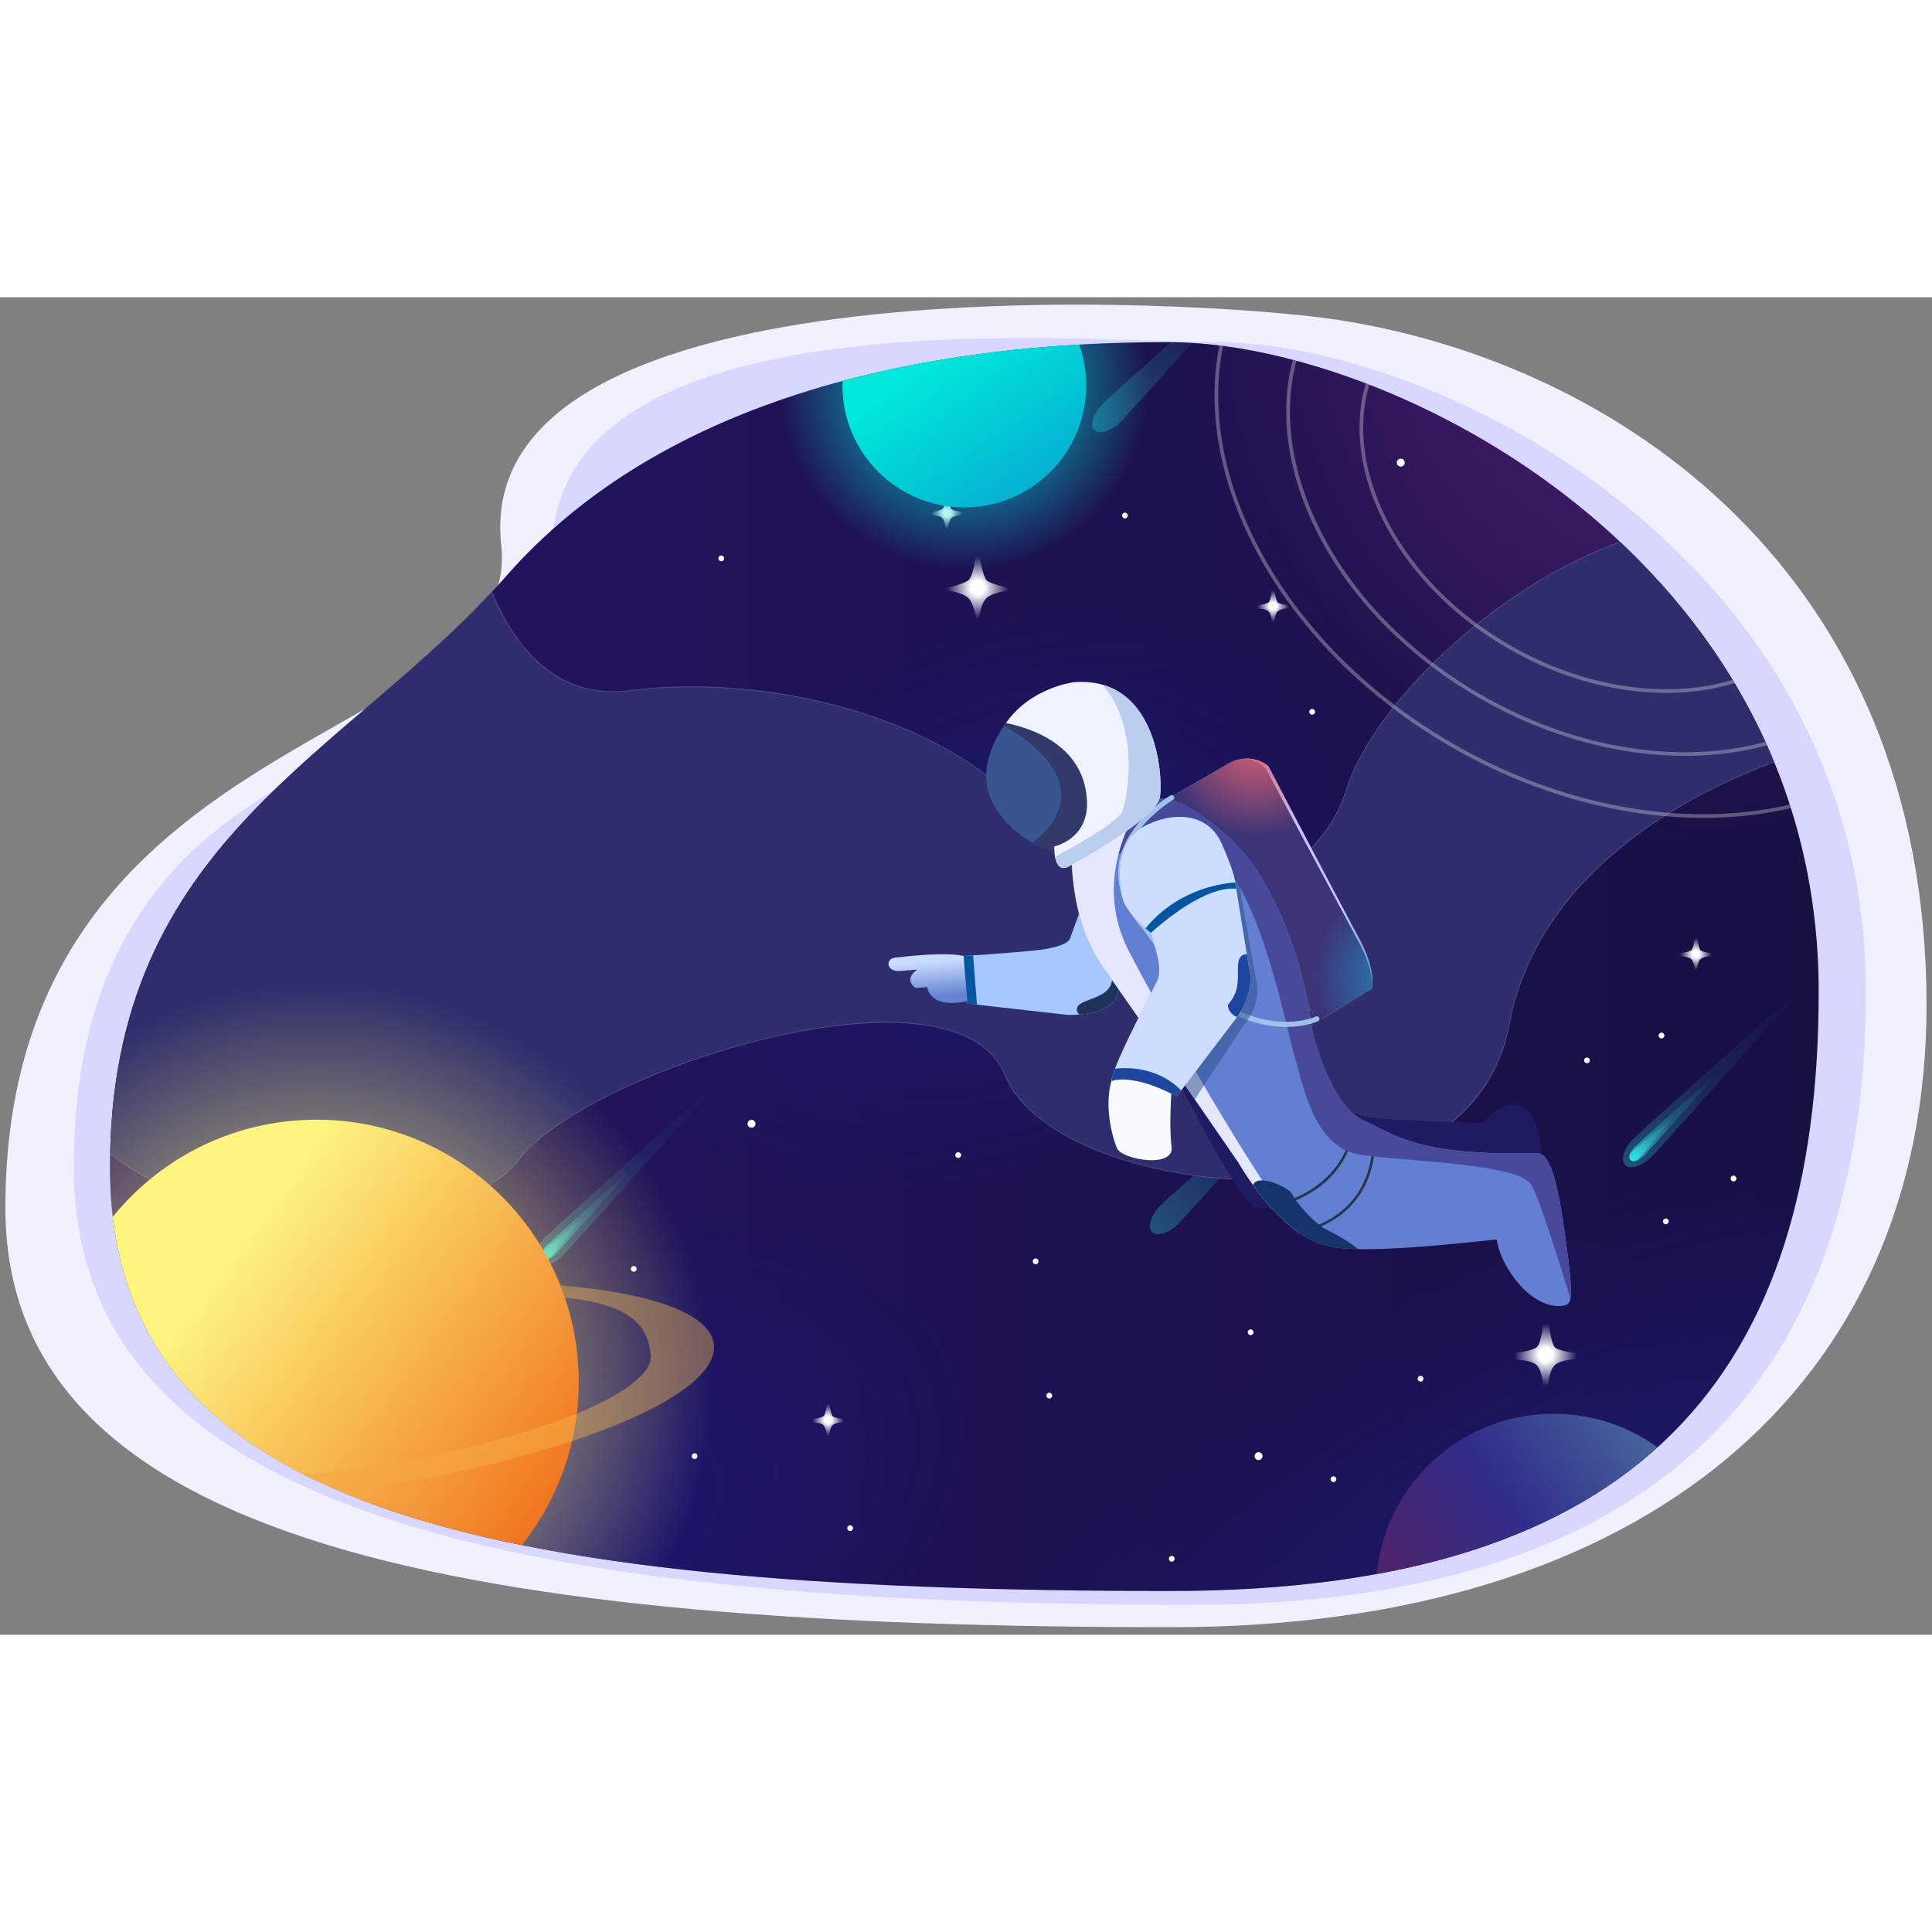 <svg height="32" node-id="1" sillyvg="true" template-height="32" template-width="32" version="1.1" viewBox="0 0 1040 720" width="32" xmlns="http://www.w3.org/2000/svg" xmlns:xlink="http://www.w3.org/1999/xlink"><rect x="0" y="0" width="1040" height="720" fill="#808080" stroke="none"/><defs node-id="209"><linearGradient gradientUnits="userSpaceOnUse" id="SVGID_3_" node-id="10" spreadMethod="pad" x1="59.203" x2="979.005" y1="360.306" y2="360.306"><stop offset="0" stop-color="#251464"/><stop offset="1" stop-color="#171043"/></linearGradient><radialGradient cx="918.04" cy="6.245" fx="918.04" fy="6.245" gradientUnits="userSpaceOnUse" id="SVGID_4_" node-id="14" r="290.654" rev="28" spreadMethod="pad"><stop offset="0" stop-color="#532174"/><stop offset="1" stop-color="#532174" stop-opacity="0"/></radialGradient><radialGradient cx="-1790.499" cy="1708.148" fx="-1790.499" fy="1708.148" gradientTransform="matrix(1.683 -0.792 0.426 0.905 3166.628 -2244.011)" gradientUnits="userSpaceOnUse" id="SVGID_5_" node-id="18" r="225.737" rev="27" spreadMethod="pad"><stop offset="0" stop-color="#1d1b76"/><stop offset="1" stop-color="#1d1b76" stop-opacity="0"/></radialGradient><radialGradient cx="-1863.468" cy="436.088" fx="-1863.468" fy="436.088" gradientTransform="matrix(1.683 -0.792 0.505 1.074 3459.073 -1622.489)" gradientUnits="userSpaceOnUse" id="SVGID_6_" node-id="22" r="121.404" rev="26" spreadMethod="pad"><stop offset="0" stop-color="#191b7e" stop-opacity="0.6"/><stop offset="1" stop-color="#191b7e" stop-opacity="0"/></radialGradient><radialGradient cx="-2053.508" cy="611.372" fx="-2053.508" fy="611.372" gradientTransform="matrix(1.683 -0.792 0.505 1.074 3459.073 -1622.489)" gradientUnits="userSpaceOnUse" id="SVGID_7_" node-id="26" r="121.404" rev="25" spreadMethod="pad"><stop offset="0" stop-color="#191b7e" stop-opacity="0.6"/><stop offset="1" stop-color="#191b7e" stop-opacity="0"/></radialGradient><radialGradient cx="832.069" cy="569.273" fx="832.069" fy="569.273" gradientUnits="userSpaceOnUse" id="SVGID_8_" node-id="31" r="19.1" rev="24" spreadMethod="pad"><stop offset="0.196" stop-color="#ffffff"/><stop offset="0.883" stop-color="#ffffff" stop-opacity="0"/></radialGradient><radialGradient cx="526.179" cy="156.38" fx="526.179" fy="156.38" gradientUnits="userSpaceOnUse" id="SVGID_9_" node-id="35" r="19.1" rev="23" spreadMethod="pad"><stop offset="0.196" stop-color="#ffffff"/><stop offset="0.883" stop-color="#ffffff" stop-opacity="0"/></radialGradient><radialGradient cx="912.904" cy="353.522" fx="912.904" fy="353.522" gradientUnits="userSpaceOnUse" id="SVGID_10_" node-id="39" r="9.645" rev="22" spreadMethod="pad"><stop offset="0.196" stop-color="#ffffff"/><stop offset="0.883" stop-color="#ffffff" stop-opacity="0"/></radialGradient><radialGradient cx="151.474" cy="569.273" fx="151.474" fy="569.273" gradientUnits="userSpaceOnUse" id="SVGID_11_" node-id="43" r="9.645" rev="21" spreadMethod="pad"><stop offset="0.196" stop-color="#ffffff"/><stop offset="0.883" stop-color="#ffffff" stop-opacity="0"/></radialGradient><radialGradient cx="509.702" cy="116.059" fx="509.702" fy="116.059" gradientUnits="userSpaceOnUse" id="SVGID_12_" node-id="47" r="9.645" rev="20" spreadMethod="pad"><stop offset="0.196" stop-color="#ffffff"/><stop offset="0.883" stop-color="#ffffff" stop-opacity="0"/></radialGradient><radialGradient cx="685.328" cy="166.266" fx="685.328" fy="166.266" gradientUnits="userSpaceOnUse" id="SVGID_13_" node-id="51" r="9.645" rev="19" spreadMethod="pad"><stop offset="0.196" stop-color="#ffffff"/><stop offset="0.883" stop-color="#ffffff" stop-opacity="0"/></radialGradient><radialGradient cx="445.733" cy="604.359" fx="445.733" fy="604.359" gradientUnits="userSpaceOnUse" id="SVGID_14_" node-id="55" r="9.645" rev="18" spreadMethod="pad"><stop offset="0.196" stop-color="#ffffff"/><stop offset="0.883" stop-color="#ffffff" stop-opacity="0"/></radialGradient><linearGradient gradientTransform="matrix(0.707 0.707 -0.707 0.707 -2506.527 3066.292)" gradientUnits="userSpaceOnUse" id="SVGID_15_" node-id="61" spreadMethod="pad" x1="552.951" x2="554.994" y1="-4230.496" y2="-4364.254"><stop offset="0" stop-color="#30e3e7"/><stop offset="0.472" stop-color="#32e4e5" stop-opacity="0.3"/><stop offset="1" stop-color="#35e5e3" stop-opacity="0"/></linearGradient><linearGradient gradientTransform="matrix(0.707 0.707 -0.707 0.707 -2506.527 3066.292)" gradientUnits="userSpaceOnUse" id="SVGID_16_" node-id="66" spreadMethod="pad" x1="553.177" x2="554.192" y1="-4233.721" y2="-4300.244"><stop offset="0" stop-color="#30e3e7"/><stop offset="0.472" stop-color="#32e4e5" stop-opacity="0.3"/><stop offset="1" stop-color="#35e5e3" stop-opacity="0"/></linearGradient><linearGradient gradientTransform="matrix(0.707 0.707 -0.437 0.437 -1490.737 2050.502)" gradientUnits="userSpaceOnUse" id="SVGID_17_" node-id="71" spreadMethod="pad" x1="553.197" x2="553.977" y1="-4523.966" y2="-4575.02"><stop offset="0" stop-color="#30e3e7"/><stop offset="0.472" stop-color="#32e4e5" stop-opacity="0.3"/><stop offset="1" stop-color="#35e5e3" stop-opacity="0"/></linearGradient><linearGradient gradientTransform="matrix(0.707 0.707 -0.707 0.707 -2506.527 3066.292)" gradientUnits="userSpaceOnUse" id="SVGID_18_" node-id="77" spreadMethod="pad" x1="176.145" x2="178.187" y1="-3778.575" y2="-3912.334"><stop offset="0" stop-color="#30e3e7"/><stop offset="0.472" stop-color="#32e4e5" stop-opacity="0.3"/><stop offset="1" stop-color="#35e5e3" stop-opacity="0"/></linearGradient><linearGradient gradientTransform="matrix(0.707 0.707 -0.707 0.707 -2506.527 3066.292)" gradientUnits="userSpaceOnUse" id="SVGID_19_" node-id="82" spreadMethod="pad" x1="176.371" x2="177.386" y1="-3781.8" y2="-3848.323"><stop offset="0" stop-color="#30e3e7"/><stop offset="0.472" stop-color="#32e4e5" stop-opacity="0.3"/><stop offset="1" stop-color="#35e5e3" stop-opacity="0"/></linearGradient><linearGradient gradientTransform="matrix(0.707 0.707 -0.437 0.437 -1490.737 2050.502)" gradientUnits="userSpaceOnUse" id="SVGID_20_" node-id="87" spreadMethod="pad" x1="176.391" x2="177.171" y1="-3792.926" y2="-3843.98"><stop offset="0" stop-color="#30e3e7"/><stop offset="0.472" stop-color="#32e4e5" stop-opacity="0.3"/><stop offset="1" stop-color="#35e5e3" stop-opacity="0"/></linearGradient><linearGradient gradientTransform="matrix(0.707 0.707 -0.707 0.707 -2506.527 3066.292)" gradientUnits="userSpaceOnUse" id="SVGID_21_" node-id="92" spreadMethod="pad" x1="71.149" x2="73.192" y1="-4308.214" y2="-4441.973"><stop offset="0" stop-color="#30e3e7"/><stop offset="0.472" stop-color="#32e4e5" stop-opacity="0.3"/><stop offset="1" stop-color="#35e5e3" stop-opacity="0"/></linearGradient><linearGradient gradientTransform="matrix(0.707 0.707 -0.707 0.707 -2506.527 3066.292)" gradientUnits="userSpaceOnUse" id="SVGID_22_" node-id="97" spreadMethod="pad" x1="398.336" x2="400.378" y1="-4024.89" y2="-4158.649"><stop offset="0" stop-color="#30e3e7"/><stop offset="0.472" stop-color="#32e4e5" stop-opacity="0.3"/><stop offset="1" stop-color="#35e5e3" stop-opacity="0"/></linearGradient><radialGradient cx="-137.357" cy="1334.569" fx="-137.357" fy="1334.569" gradientTransform="matrix(0.992 -0.123 0.123 0.992 141.994 -757.422)" gradientUnits="userSpaceOnUse" id="SVGID_23_" node-id="137" r="225.737" rev="9" spreadMethod="pad"><stop offset="0" stop-color="#fff17e"/><stop offset="0.945" stop-color="#fff17e" stop-opacity="0"/></radialGradient><linearGradient gradientUnits="userSpaceOnUse" id="SVGID_24_" node-id="141" spreadMethod="pad" x1="59.443" x2="286.987" y1="502.408" y2="669.56"><stop offset="0.203" stop-color="#fdf580"/><stop offset="1" stop-color="#f0731f"/></linearGradient><linearGradient gradientUnits="userSpaceOnUse" id="SVGID_25_" node-id="145" spreadMethod="pad" x1="-50.571" x2="384.384" y1="591.406" y2="591.406"><stop offset="0" stop-color="#f17723"/><stop offset="0.945" stop-color="#f7c658"/></linearGradient><radialGradient cx="519.104" cy="47.535" fx="519.104" fy="47.535" gradientUnits="userSpaceOnUse" id="SVGID_26_" node-id="150" r="104.926" rev="6" spreadMethod="pad"><stop offset="0" stop-color="#00e8db"/><stop offset="0.945" stop-color="#00e8db" stop-opacity="0"/></radialGradient><linearGradient gradientUnits="userSpaceOnUse" id="SVGID_27_" node-id="154" spreadMethod="pad" x1="482.816" x2="557.108" y1="-5.315" y2="102.883"><stop offset="0.328" stop-color="#00e8db"/><stop offset="1" stop-color="#05b0d1"/></linearGradient><linearGradient gradientUnits="userSpaceOnUse" id="SVGID_28_" node-id="158" spreadMethod="pad" x1="759.673" x2="919.015" y1="747.639" y2="641.691"><stop offset="0" stop-color="#552262"/><stop offset="0.517" stop-color="#312d8a"/><stop offset="1" stop-color="#4a6b9e"/></linearGradient><radialGradient cx="444.505" cy="558.786" fx="444.505" fy="558.786" gradientTransform="matrix(0.997 -0.078 0.078 0.997 189.541 -281.854)" gradientUnits="userSpaceOnUse" id="SVGID_31_" node-id="173" r="52.785" rev="3" spreadMethod="pad"><stop offset="0" stop-color="#d96070"/><stop offset="0.945" stop-color="#d96070" stop-opacity="0"/></radialGradient><radialGradient cx="514.977" cy="690.059" fx="514.977" fy="690.059" gradientTransform="matrix(0.997 -0.078 0.078 0.997 189.541 -281.854)" gradientUnits="userSpaceOnUse" id="SVGID_32_" node-id="177" r="52.785" rev="2" spreadMethod="pad"><stop offset="0" stop-color="#2489c0"/><stop offset="0.945" stop-color="#2489c0" stop-opacity="0"/></radialGradient><linearGradient gradientTransform="matrix(0.997 -0.078 0.078 0.997 189.541 -281.854)" gradientUnits="userSpaceOnUse" id="SVGID_33_" node-id="181" spreadMethod="pad" x1="259.835" x2="259.735" y1="680.712" y2="661.85"><stop offset="0" stop-color="#6583d2"/><stop offset="1" stop-color="#c9dcff"/></linearGradient><clipPath id="SVGID_2_" node-id="8"><path d="M 59.20 468.28 C 59.20 650.50 253.53 696.53 629.50 696.44 C 885.09 696.53 979.10 577.71 979.00 373.68 C 978.89 140.68 748.81 24.27 629.50 24.18 C 553.94 24.11 375.35 32.65 272.34 150.27 C 187.51 247.13 59.20 291.05 59.20 468.28 Z" fill="#000000" fill-rule="nonzero" node-id="404" stroke="none" target-height="672.418" target-width="919.899" target-x="59.203" target-y="24.115"/></clipPath><clipPath id="SVGID_30_" node-id="171"><path d="M 712.05 388.21 L 738.52 372.15 C 738.52 372.15 740.95 362.40 731.73 345.38 C 722.50 328.36 682.78 252.45 682.78 252.45 C 682.78 252.45 673.36 243.62 659.73 251.88 C 646.09 260.15 630.68 268.69 630.68 268.69 L 708.61 388.48 L 712.05 388.21 Z" fill="#000000" fill-rule="nonzero" node-id="408" stroke="none" target-height="144.866" target-width="110.268" target-x="630.681" target-y="243.615"/></clipPath></defs><path d="M 2.89 490.28 C 2.89 672.50 254.79 716.01 630.76 715.92 C 886.35 716.01 1037.16 584.97 1037.06 380.95 C 1036.95 147.95 870.55 35.13 719.35 12.06 C 646.85 1.00 252.79 -22.01 269.82 133.41 C 281.84 243.13 2.89 226.36 2.89 490.28 Z" fill="#f0f0ff" fill-rule="nonzero" node-id="414" stroke="none" target-height="738.025" target-width="1034.268" target-x="2.891" target-y="-22.011"/><path d="M 39.72 468.28 C 39.72 650.50 265.26 704.00 641.23 703.90 C 896.81 704.00 1004.50 577.71 1004.40 373.68 C 1004.29 140.68 774.21 24.27 654.89 24.18 C 579.33 24.12 280.71 -5.14 297.73 150.27 C 309.75 259.99 39.72 204.36 39.72 468.28 Z" fill="#d7d7ff" fill-rule="nonzero" node-id="416" stroke="none" target-height="709.142" target-width="964.775" target-x="39.721" target-y="-5.145"/><g node-id="682"><g node-id="684"><g clip-path="url(#SVGID_2_)" group-id="1,3" node-id="420"><path d="M 59.20 468.28 C 59.20 650.50 253.53 696.53 629.50 696.44 C 885.09 696.53 979.10 577.71 979.00 373.68 C 978.89 140.68 748.81 24.27 629.50 24.18 C 553.94 24.11 375.35 32.65 272.34 150.27 C 187.51 247.13 59.20 291.05 59.20 468.28 Z" fill="url(#SVGID_3_)" fill-rule="nonzero" group-id="1,3" node-id="422" stroke="none" target-height="672.418" target-width="919.899" target-x="59.203" target-y="24.115"/></g></g><g node-id="685"><g clip-path="url(#SVGID_2_)" group-id="1,4" node-id="425"><path d="M 1205.32 6.25 C 1205.32 164.91 1076.70 293.53 918.04 293.53 C 759.38 293.53 630.76 164.91 630.76 6.25 C 630.76 -152.42 759.38 -281.04 918.04 -281.04 C 1076.70 -281.04 1205.32 -152.42 1205.32 6.25 Z" fill="url(#SVGID_4_)" fill-rule="nonzero" group-id="1,4" node-id="427" stroke="none" target-height="574.562" target-width="574.562" target-x="630.759" target-y="-281.036"/></g></g><g node-id="686"><g clip-path="url(#SVGID_2_)" group-id="1,5" node-id="430"><path d="M 1255.18 543.17 C 1307.65 654.67 1182.01 824.19 974.56 921.80 C 767.11 1019.41 556.41 1008.15 503.95 896.65 C 451.48 785.15 577.12 615.64 784.57 518.03 C 992.02 420.42 1202.72 431.67 1255.18 543.17 Z" fill="url(#SVGID_5_)" fill-rule="nonzero" group-id="1,5" node-id="432" stroke="none" target-height="598.991" target-width="856.164" target-x="451.484" target-y="420.416"/></g></g><g node-id="687"><g clip-path="url(#SVGID_2_)" group-id="1,6" node-id="435"><path d="M 744.28 226.89 C 777.77 298.06 714.47 398.31 602.90 450.81 C 491.34 503.31 373.75 488.17 340.26 417.00 C 306.77 345.83 370.07 245.58 481.64 193.09 C 593.21 140.59 710.80 155.73 744.28 226.89 Z" fill="url(#SVGID_6_)" fill-rule="nonzero" group-id="1,6" node-id="437" stroke="none" target-height="362.716" target-width="470.998" target-x="306.773" target-y="140.589"/></g></g><g node-id="688"><g clip-path="url(#SVGID_2_)" group-id="1,7" node-id="440"><path d="M 512.92 565.67 C 546.41 636.84 483.11 737.09 371.54 789.59 C 259.97 842.08 142.38 826.94 108.90 755.78 C 75.41 684.61 138.71 584.36 250.28 531.86 C 361.84 479.36 479.43 494.50 512.92 565.67 Z" fill="url(#SVGID_7_)" fill-rule="nonzero" group-id="1,7" node-id="442" stroke="none" target-height="362.717" target-width="470.999" target-x="75.409" target-y="479.364"/></g></g><g node-id="689"><g clip-path="url(#SVGID_2_)" group-id="1,8" id="菱星组" node-id="30"><path d="M 850.68 570.05 L 849.07 568.44 C 849.07 568.44 839.11 567.40 837.00 565.28 C 834.88 563.17 833.42 551.05 833.42 551.05 L 832.07 549.69 L 830.68 551.08 C 830.68 551.08 830.01 562.80 827.31 565.12 C 824.61 567.43 815.21 568.30 815.21 568.30 L 813.46 570.05 L 815.40 571.99 C 815.40 571.99 824.29 571.76 827.35 575.02 C 830.42 578.29 830.94 587.72 830.94 587.72 L 832.07 588.85 L 833.32 587.60 C 833.32 587.60 833.42 578.58 836.67 575.14 C 839.92 571.69 849.16 571.57 849.16 571.57 L 850.68 570.05 Z" fill="url(#SVGID_8_)" fill-rule="nonzero" group-id="1,8" node-id="446" stroke="none" target-height="39.157" target-width="37.219" target-x="813.46" target-y="549.693"/><path d="M 544.79 157.16 L 543.18 156.48 C 543.18 156.48 533.22 154.50 531.11 152.39 C 528.99 150.27 527.05 138.16 527.05 138.16 L 526.18 136.80 L 525.31 138.19 C 525.31 138.19 524.12 149.91 521.42 152.22 C 518.72 154.54 509.31 156.48 509.31 156.48 L 507.57 157.15 L 508.88 157.59 C 508.88 157.59 518.40 158.87 521.46 162.13 C 524.53 165.39 525.89 174.83 525.89 174.83 L 526.18 175.96 L 526.66 174.71 C 526.66 174.71 527.53 165.69 530.78 162.24 C 534.03 158.80 543.27 157.83 543.27 157.83 L 544.79 157.16 Z" fill="url(#SVGID_9_)" fill-rule="nonzero" group-id="1,8" node-id="448" stroke="none" target-height="39.156" target-width="37.219" target-x="507.57" target-y="136.801"/><path d="M 922.30 353.91 L 921.49 353.10 C 921.49 353.10 916.46 352.57 915.39 351.51 C 914.32 350.44 913.59 344.32 913.59 344.32 L 912.90 343.63 L 912.20 344.33 C 912.20 344.33 911.86 350.25 910.50 351.42 C 909.14 352.59 904.39 353.03 904.39 353.03 L 903.51 353.91 L 904.49 354.89 C 904.49 354.89 908.97 354.78 910.52 356.43 C 912.07 358.07 912.33 362.84 912.33 362.84 L 912.90 363.41 L 913.54 362.77 C 913.54 362.77 913.59 358.22 915.23 356.48 C 916.87 354.75 921.53 354.68 921.53 354.68 L 922.30 353.91 Z" fill="url(#SVGID_10_)" fill-rule="nonzero" group-id="1,8" node-id="450" stroke="none" target-height="19.772" target-width="18.793" target-x="903.507" target-y="343.635"/><path d="M 160.87 569.66 L 160.06 568.85 C 160.06 568.85 155.03 568.33 153.96 567.26 C 152.89 566.19 152.16 560.07 152.16 560.07 L 151.47 559.39 L 150.77 560.09 C 150.77 560.09 150.43 566.01 149.07 567.17 C 147.71 568.34 142.96 568.78 142.96 568.78 L 142.08 569.66 L 143.06 570.64 C 143.06 570.64 147.54 570.53 149.09 572.18 C 150.64 573.82 150.90 578.59 150.90 578.59 L 151.47 579.16 L 152.11 578.53 C 152.11 578.53 152.16 573.97 153.80 572.23 C 155.44 570.50 160.10 570.43 160.10 570.43 L 160.87 569.66 Z" fill="url(#SVGID_11_)" fill-rule="nonzero" group-id="1,8" node-id="452" stroke="none" target-height="19.772" target-width="18.793" target-x="142.078" target-y="559.386"/><path d="M 519.10 116.45 L 518.29 115.64 C 518.29 115.64 513.26 115.11 512.19 114.04 C 511.12 112.98 510.39 106.86 510.39 106.86 L 509.70 106.17 L 509.00 106.87 C 509.00 106.87 508.66 112.79 507.30 113.96 C 505.93 115.13 501.19 115.57 501.19 115.57 L 500.31 116.45 L 501.29 117.43 C 501.29 117.43 505.77 117.32 507.32 118.96 C 508.87 120.61 509.13 125.37 509.13 125.37 L 509.70 125.94 L 510.33 125.31 C 510.33 125.31 510.39 120.76 512.03 119.02 C 513.67 117.28 518.33 117.22 518.33 117.22 L 519.10 116.45 Z" fill="url(#SVGID_12_)" fill-rule="nonzero" group-id="1,8" node-id="454" stroke="none" target-height="19.772" target-width="18.793" target-x="500.306" target-y="106.173"/><path d="M 694.72 166.66 L 693.91 165.85 C 693.91 165.85 688.88 165.32 687.81 164.25 C 686.75 163.18 686.01 157.06 686.01 157.06 L 685.33 156.38 L 684.63 157.08 C 684.63 157.08 684.29 163.00 682.92 164.17 C 681.56 165.34 676.81 165.78 676.81 165.78 L 675.93 166.66 L 676.91 167.64 C 676.91 167.64 681.40 167.52 682.95 169.17 C 684.50 170.82 684.76 175.58 684.76 175.58 L 685.33 176.15 L 685.96 175.52 C 685.96 175.52 686.01 170.97 687.65 169.23 C 689.29 167.49 693.96 167.42 693.96 167.42 L 694.72 166.66 Z" fill="url(#SVGID_13_)" fill-rule="nonzero" group-id="1,8" node-id="456" stroke="none" target-height="19.772" target-width="18.793" target-x="675.931" target-y="156.379"/><path d="M 455.13 604.75 L 454.32 603.94 C 454.32 603.94 449.29 603.41 448.22 602.34 C 447.15 601.28 446.42 595.16 446.42 595.16 L 445.73 594.47 L 445.03 595.17 C 445.03 595.17 444.69 601.09 443.33 602.26 C 441.96 603.43 437.22 603.87 437.22 603.87 L 436.34 604.75 L 437.32 605.73 C 437.32 605.73 441.80 605.62 443.35 607.26 C 444.90 608.91 445.16 613.67 445.16 613.67 L 445.73 614.25 L 446.37 613.61 C 446.37 613.61 446.42 609.06 448.06 607.32 C 449.70 605.58 454.36 605.52 454.36 605.52 L 455.13 604.75 Z" fill="url(#SVGID_14_)" fill-rule="nonzero" group-id="1,8" node-id="458" stroke="none" target-height="19.772" target-width="18.793" target-x="436.337" target-y="594.473"/></g></g><g node-id="690"><g clip-path="url(#SVGID_2_)" group-id="1,9" id="流星组" node-id="59"><path d="M 889.03 462.68 C 883.89 467.82 877.54 469.82 874.86 467.14 C 872.18 464.46 874.18 458.12 879.33 452.97 C 884.47 447.83 970.34 371.00 970.34 371.00 L 971.01 371.66 C 971.01 371.66 893.75 457.96 889.03 462.68 Z" fill="url(#SVGID_15_)" fill-opacity="0.3" fill-rule="nonzero" group-id="1,9,21,31" node-id="466" stroke="none" target-height="98.822" target-width="98.822" target-x="872.184" target-y="370.999"/><path d="M 884.86 462.16 C 882.30 464.72 879.15 465.72 877.82 464.38 C 876.48 463.05 877.48 459.90 880.04 457.34 C 882.60 454.78 925.30 416.57 925.30 416.57 L 925.63 416.90 C 925.63 416.90 887.21 459.82 884.86 462.16 Z" fill="url(#SVGID_16_)" fill-opacity="0.6" fill-rule="nonzero" group-id="1,9,21,32" node-id="471" stroke="none" target-height="49.147" target-width="49.149" target-x="876.482" target-y="416.569"/><path d="M 881.80 464.10 C 880.59 465.32 878.77 465.47 877.75 464.45 C 876.73 463.43 876.88 461.61 878.10 460.40 C 879.31 459.19 900.23 441.71 900.23 441.71 L 900.48 441.97 C 900.48 441.97 882.91 462.99 881.80 464.10 Z" fill="url(#SVGID_17_)" fill-rule="nonzero" group-id="1,9,21" node-id="474" stroke="none" target-height="23.756" target-width="23.757" target-x="876.727" target-y="441.715"/><path d="M 303.03 515.79 C 297.89 520.94 291.54 522.93 288.87 520.26 C 286.19 517.58 288.19 511.23 293.33 506.09 C 298.48 500.94 384.35 424.11 384.35 424.11 L 385.01 424.77 C 385.01 424.77 307.75 511.07 303.03 515.79 Z" fill="url(#SVGID_18_)" fill-opacity="0.3" fill-rule="nonzero" group-id="1,9,22,33" node-id="481" stroke="none" target-height="98.822" target-width="98.822" target-x="286.186" target-y="424.113"/><path d="M 298.86 515.28 C 296.30 517.84 293.15 518.83 291.82 517.50 C 290.48 516.17 291.48 513.01 294.04 510.45 C 296.60 507.89 339.30 469.68 339.30 469.68 L 339.63 470.01 C 339.63 470.01 301.21 512.93 298.86 515.28 Z" fill="url(#SVGID_19_)" fill-opacity="0.6" fill-rule="nonzero" group-id="1,9,22,34" node-id="486" stroke="none" target-height="49.147" target-width="49.148" target-x="290.484" target-y="469.683"/><path d="M 295.80 517.22 C 294.59 518.43 292.77 518.59 291.75 517.56 C 290.73 516.54 290.88 514.73 292.10 513.51 C 293.31 512.30 314.23 494.83 314.23 494.83 L 314.49 495.08 C 314.49 495.08 296.92 516.10 295.80 517.22 Z" fill="url(#SVGID_20_)" fill-rule="nonzero" group-id="1,9,22" node-id="489" stroke="none" target-height="23.756" target-width="23.758" target-x="290.729" target-y="494.829"/><path d="M 603.30 67.04 C 598.16 72.18 591.81 74.18 589.13 71.50 C 586.45 68.82 588.45 62.48 593.60 57.33 C 598.74 52.19 684.61 -24.64 684.61 -24.64 L 685.28 -23.98 C 685.28 -23.98 608.02 62.32 603.30 67.04 Z" fill="url(#SVGID_21_)" fill-opacity="0.3" fill-rule="nonzero" group-id="1,9,23" node-id="494" stroke="none" target-height="98.822" target-width="98.822" target-x="586.454" target-y="-24.642"/><path d="M 634.32 498.73 C 629.17 503.88 622.83 505.88 620.15 503.20 C 617.47 500.52 619.47 494.17 624.61 489.03 C 629.76 483.88 715.63 407.05 715.63 407.05 L 716.29 407.72 C 716.29 407.72 639.03 494.01 634.32 498.73 Z" fill="url(#SVGID_22_)" fill-opacity="0.3" fill-rule="nonzero" group-id="1,9,24" node-id="499" stroke="none" target-height="98.822" target-width="98.822" target-x="617.47" target-y="407.054"/></g></g><g node-id="691"><g clip-path="url(#SVGID_2_)" group-id="1,10" node-id="503"><path d="M 246.17 71.57 C 246.17 71.57 251.60 222.77 339.02 211.72 C 426.45 200.67 528.22 235.18 559.23 288.10 C 590.25 341.02 701.32 339.08 724.97 264.45 C 748.62 189.82 916.10 57.03 1018.07 155.31 C 1120.03 253.59 990.73 239.06 990.73 239.06 C 990.73 239.06 834.30 273.37 812.39 391.81 C 790.49 510.25 568.54 486.40 541.20 419.14 C 513.87 351.87 313.43 417.39 278.93 464.69 C 244.42 511.99 47.67 513.74 27.70 410.03 C 7.74 306.32 246.17 71.57 246.17 71.57 Z" fill="#2e2e6c" fill-rule="nonzero" group-id="1,10" node-id="505" stroke="none" target-height="456.702" target-width="1112.292" target-x="7.737" target-y="57.034"/><path d="M 178.43 495.96 C 176.19 495.96 173.95 495.94 171.69 495.88 C 155.17 495.46 139.07 493.52 123.86 490.12 C 111.81 487.43 100.51 483.84 90.28 479.46 C 79.39 474.79 69.66 469.21 61.36 462.86 C 42.93 448.74 31.54 430.98 27.51 410.06 C 25.13 397.67 26.36 382.73 31.17 365.66 C 35.54 350.15 42.97 332.54 53.24 313.30 C 70.54 280.92 96.13 243.40 129.30 201.79 C 185.76 130.95 245.44 72.02 246.03 71.43 L 246.35 71.12 L 246.36 71.56 C 246.37 71.79 247.25 94.53 253.25 121.35 C 258.78 146.09 269.94 179.44 291.63 197.89 C 302.75 207.34 315.67 212.10 330.14 212.10 C 333.03 212.10 335.98 211.91 339.00 211.53 C 360.38 208.83 382.92 208.77 405.97 211.36 C 428.25 213.86 449.91 218.70 470.34 225.74 C 490.86 232.80 508.96 241.68 524.14 252.12 C 539.96 263.01 551.83 275.08 559.40 288.00 C 574.37 313.54 609.59 327.88 647.03 323.69 C 685.31 319.40 714.38 297.23 724.78 264.39 C 732.36 240.47 754.75 210.59 784.68 184.44 C 817.78 155.51 855.79 134.56 891.70 125.45 C 915.08 119.52 937.27 118.62 957.66 122.78 C 980.32 127.40 1000.69 138.30 1018.20 155.17 C 1049.83 185.66 1062.43 208.43 1055.66 222.84 C 1053.23 228.00 1048.30 232.06 1040.99 234.93 C 1035.17 237.22 1027.83 238.76 1019.18 239.50 C 1004.80 240.73 991.49 239.33 990.74 239.25 C 990.12 239.39 980.42 241.59 966.00 246.45 C 952.32 251.07 931.47 259.12 909.86 271.19 C 871.72 292.50 823.89 330.74 812.59 391.84 C 810.26 404.43 805.55 415.91 798.59 425.96 C 792.09 435.36 783.55 443.62 773.21 450.52 C 754.43 463.06 729.45 471.22 700.96 474.12 C 693.18 474.91 685.22 475.30 677.20 475.30 C 651.16 475.30 624.45 471.20 601.22 463.45 C 586.08 458.39 573.20 452.09 562.93 444.73 C 552.12 436.97 544.75 428.38 541.02 419.21 C 534.79 403.87 519.27 394.57 494.91 391.58 C 463.48 387.72 417.07 395.22 370.78 411.64 C 349.70 419.12 330.08 427.94 314.02 437.14 C 297.42 446.67 285.34 456.23 279.09 464.81 C 274.25 471.44 266.23 477.29 255.24 482.19 C 244.68 486.91 231.97 490.51 217.47 492.89 C 205.00 494.93 191.90 495.96 178.43 495.96 Z M 245.99 72.02 C 241.25 76.71 183.94 133.86 129.60 202.03 C 96.44 243.62 70.87 281.12 53.58 313.49 C 31.99 353.91 23.35 386.38 27.89 409.99 C 38.09 462.97 92.45 482.70 123.94 489.74 C 153.60 496.38 187.67 497.38 217.40 492.50 C 231.87 490.13 244.55 486.54 255.08 481.84 C 266.00 476.96 273.98 471.15 278.77 464.58 C 285.06 455.96 297.18 446.36 313.82 436.81 C 329.90 427.59 349.55 418.76 370.64 411.28 C 392.42 403.55 414.87 397.59 435.57 394.04 C 458.42 390.12 478.39 389.17 494.96 391.20 C 506.64 392.63 516.44 395.58 524.09 399.95 C 532.32 404.67 538.14 411.10 541.38 419.06 C 548.65 436.96 569.95 452.59 601.34 463.08 C 631.68 473.21 667.97 477.09 700.91 473.74 C 763.18 467.39 803.74 437.52 812.20 391.77 C 817.20 364.72 829.70 339.85 849.35 317.84 C 865.07 300.25 885.37 284.43 909.68 270.85 C 931.31 258.76 952.18 250.71 965.88 246.08 C 980.73 241.07 990.59 238.89 990.69 238.87 L 990.72 238.86 L 990.75 238.86 C 990.89 238.88 1004.46 240.37 1019.15 239.11 C 1027.76 238.37 1035.06 236.85 1040.85 234.57 C 1048.06 231.74 1052.92 227.74 1055.30 222.68 C 1062.00 208.43 1049.43 185.81 1017.93 155.45 C 984.82 123.54 941.20 113.29 891.79 125.83 C 855.94 134.92 817.99 155.84 784.93 184.73 C 755.06 210.84 732.71 240.66 725.15 264.51 C 722.35 273.36 718.20 281.51 712.82 288.73 C 707.76 295.52 701.58 301.54 694.46 306.60 C 681.18 316.05 664.79 322.09 647.07 324.08 C 642.89 324.54 638.68 324.77 634.48 324.78 C 620.98 324.78 607.58 322.39 595.77 317.79 C 579.35 311.39 566.65 301.16 559.06 288.20 C 544.14 262.75 512.59 240.70 470.21 226.11 C 428.67 211.80 380.86 206.63 339.04 211.92 C 336.01 212.30 333.04 212.49 330.13 212.49 C 315.56 212.49 302.56 207.70 291.37 198.19 C 281.75 190.01 273.38 178.26 266.49 163.27 C 260.98 151.28 256.39 137.21 252.86 121.43 C 247.32 96.63 246.15 75.31 245.99 72.02 Z" fill="#ffffff" fill-opacity="0.2" fill-rule="nonzero" group-id="1,10,25" node-id="509" stroke="none" target-height="426.26" target-width="1039.086" target-x="23.347" target-y="71.123"/></g></g><g node-id="692"><g clip-path="url(#SVGID_2_)" group-id="1,11" id="点星" node-id="105"><path d="M 756.18 89.02 C 756.18 90.20 755.22 91.15 754.05 91.15 C 752.87 91.15 751.91 90.20 751.91 89.02 C 751.91 87.84 752.87 86.89 754.05 86.89 C 755.22 86.89 756.18 87.84 756.18 89.02 Z" fill="#ffffff" fill-rule="nonzero" group-id="1,11" node-id="514" stroke="none" target-height="4.264" target-width="4.264" target-x="751.914" target-y="86.886"/><path d="M 679.61 623.84 C 679.61 625.02 678.65 625.97 677.48 625.97 C 676.30 625.97 675.35 625.02 675.35 623.84 C 675.35 622.66 676.30 621.71 677.48 621.71 C 678.65 621.71 679.61 622.66 679.61 623.84 Z" fill="#ffffff" fill-rule="nonzero" group-id="1,11" node-id="516" stroke="none" target-height="4.264" target-width="4.264" target-x="675.345" target-y="621.709"/><path d="M 406.67 444.92 C 406.67 446.10 405.72 447.05 404.54 447.05 C 403.36 447.05 402.41 446.10 402.41 444.92 C 402.41 443.74 403.36 442.79 404.54 442.79 C 405.72 442.79 406.67 443.74 406.67 444.92 Z" fill="#ffffff" fill-rule="nonzero" group-id="1,11" node-id="518" stroke="none" target-height="4.264" target-width="4.264" target-x="402.409" target-y="442.788"/><path d="M 517.36 461.79 C 517.36 462.64 516.67 463.34 515.81 463.34 C 514.95 463.34 514.26 462.64 514.26 461.79 C 514.26 460.93 514.95 460.23 515.81 460.23 C 516.67 460.23 517.36 460.93 517.36 461.79 Z" fill="#ffffff" fill-rule="nonzero" group-id="1,11" node-id="520" stroke="none" target-height="3.102" target-width="3.102" target-x="514.258" target-y="460.234"/><path d="M 895.94 397.43 C 895.94 398.28 895.25 398.98 894.39 398.98 C 893.53 398.98 892.84 398.28 892.84 397.43 C 892.84 396.57 893.53 395.88 894.39 395.88 C 895.25 395.88 895.94 396.57 895.94 397.43 Z" fill="#ffffff" fill-rule="nonzero" group-id="1,11" node-id="522" stroke="none" target-height="3.102" target-width="3.102" target-x="892.84" target-y="395.877"/><path d="M 855.82 410.80 C 855.82 411.66 855.12 412.35 854.26 412.35 C 853.41 412.35 852.71 411.66 852.71 410.80 C 852.71 409.95 853.41 409.25 854.26 409.25 C 855.12 409.25 855.82 409.95 855.82 410.80 Z" fill="#ffffff" fill-rule="nonzero" group-id="1,11" node-id="524" stroke="none" target-height="3.102" target-width="3.102" target-x="852.714" target-y="409.252"/><path d="M 934.71 474.38 C 934.71 475.24 934.02 475.94 933.16 475.94 C 932.30 475.94 931.61 475.24 931.61 474.38 C 931.61 473.53 932.30 472.83 933.16 472.83 C 934.02 472.83 934.71 473.53 934.71 474.38 Z" fill="#ffffff" fill-rule="nonzero" group-id="1,11" node-id="526" stroke="none" target-height="3.102" target-width="3.102" target-x="931.61" target-y="472.834"/><path d="M 829.07 505.98 C 829.07 506.84 828.37 507.53 827.51 507.53 C 826.66 507.53 825.96 506.84 825.96 505.98 C 825.96 505.13 826.66 504.43 827.51 504.43 C 828.37 504.43 829.07 505.13 829.07 505.98 Z" fill="#ffffff" fill-rule="nonzero" group-id="1,11" node-id="528" stroke="none" target-height="3.102" target-width="3.102" target-x="825.963" target-y="504.431"/><path d="M 898.27 497.45 C 898.27 498.31 897.57 499.00 896.72 499.00 C 895.86 499.00 895.17 498.31 895.17 497.45 C 895.17 496.60 895.86 495.90 896.72 495.90 C 897.57 495.90 898.27 496.60 898.27 497.45 Z" fill="#ffffff" fill-rule="nonzero" group-id="1,11" node-id="530" stroke="none" target-height="3.102" target-width="3.102" target-x="895.166" target-y="495.902"/><path d="M 389.81 140.58 C 389.81 141.44 389.11 142.13 388.26 142.13 C 387.40 142.13 386.71 141.44 386.71 140.58 C 386.71 139.72 387.40 139.03 388.26 139.03 C 389.11 139.03 389.81 139.72 389.81 140.58 Z" fill="#ffffff" fill-rule="nonzero" group-id="1,11" node-id="532" stroke="none" target-height="3.102" target-width="3.102" target-x="386.707" target-y="139.03"/><path d="M 508.83 69.05 C 508.83 69.91 508.14 70.60 507.28 70.60 C 506.42 70.60 505.73 69.91 505.73 69.05 C 505.73 68.20 506.42 67.50 507.28 67.50 C 508.14 67.50 508.83 68.20 508.83 69.05 Z" fill="#ffffff" fill-rule="nonzero" group-id="1,11" node-id="534" stroke="none" target-height="3.102" target-width="3.102" target-x="505.728" target-y="67.501"/><path d="M 607.11 117.51 C 607.11 118.37 606.42 119.06 605.56 119.06 C 604.70 119.06 604.01 118.37 604.01 117.51 C 604.01 116.66 604.70 115.96 605.56 115.96 C 606.42 115.96 607.11 116.66 607.11 117.51 Z" fill="#ffffff" fill-rule="nonzero" group-id="1,11" node-id="536" stroke="none" target-height="3.102" target-width="3.102" target-x="604.009" target-y="115.962"/><path d="M 707.91 223.16 C 707.91 224.02 707.22 224.71 706.36 224.71 C 705.50 224.71 704.81 224.02 704.81 223.16 C 704.81 222.30 705.50 221.61 706.36 221.61 C 707.22 221.61 707.91 222.30 707.91 223.16 Z" fill="#ffffff" fill-rule="nonzero" group-id="1,11" node-id="538" stroke="none" target-height="3.102" target-width="3.102" target-x="704.809" target-y="221.609"/><path d="M 613.31 300.89 C 613.31 301.75 612.62 302.44 611.76 302.44 C 610.91 302.44 610.21 301.75 610.21 300.89 C 610.21 300.04 610.91 299.34 611.76 299.34 C 612.62 299.34 613.31 300.04 613.31 300.89 Z" fill="#ffffff" fill-rule="nonzero" group-id="1,11" node-id="540" stroke="none" target-height="3.102" target-width="3.102" target-x="610.212" target-y="299.341"/><path d="M 342.70 523.04 C 342.70 523.90 342.01 524.59 341.15 524.59 C 340.30 524.59 339.60 523.90 339.60 523.04 C 339.60 522.18 340.30 521.49 341.15 521.49 C 342.01 521.49 342.70 522.18 342.70 523.04 Z" fill="#ffffff" fill-rule="nonzero" group-id="1,11" node-id="542" stroke="none" target-height="3.102" target-width="3.102" target-x="339.602" target-y="521.489"/><path d="M 375.46 623.84 C 375.46 624.70 374.77 625.39 373.91 625.39 C 373.06 625.39 372.36 624.70 372.36 623.84 C 372.36 622.98 373.06 622.29 373.91 622.29 C 374.77 622.29 375.46 622.98 375.46 623.84 Z" fill="#ffffff" fill-rule="nonzero" group-id="1,11" node-id="544" stroke="none" target-height="3.102" target-width="3.102" target-x="372.362" target-y="622.29"/><path d="M 459.21 662.61 C 459.21 663.47 458.51 664.16 457.65 664.16 C 456.80 664.16 456.10 663.47 456.10 662.61 C 456.10 661.75 456.80 661.06 457.65 661.06 C 458.51 661.06 459.21 661.75 459.21 662.61 Z" fill="#ffffff" fill-rule="nonzero" group-id="1,11" node-id="546" stroke="none" target-height="3.102" target-width="3.102" target-x="456.104" target-y="661.059"/><path d="M 632.31 679.09 C 632.31 679.94 631.62 680.64 630.76 680.64 C 629.90 680.64 629.21 679.94 629.21 679.09 C 629.21 678.23 629.90 677.54 630.76 677.54 C 631.62 677.54 632.31 678.23 632.31 679.09 Z" fill="#ffffff" fill-rule="nonzero" group-id="1,11" node-id="548" stroke="none" target-height="3.102" target-width="3.102" target-x="629.209" target-y="677.536"/><path d="M 719.35 636.25 C 719.35 637.10 718.65 637.80 717.80 637.80 C 716.94 637.80 716.25 637.10 716.25 636.25 C 716.25 635.39 716.94 634.70 717.80 634.70 C 718.65 634.70 719.35 635.39 719.35 636.25 Z" fill="#ffffff" fill-rule="nonzero" group-id="1,11" node-id="550" stroke="none" target-height="3.102" target-width="3.102" target-x="716.246" target-y="634.696"/><path d="M 766.26 582.16 C 766.26 583.02 765.56 583.72 764.71 583.72 C 763.85 583.72 763.16 583.02 763.16 582.16 C 763.16 581.31 763.85 580.61 764.71 580.61 C 765.56 580.61 766.26 581.31 766.26 582.16 Z" fill="#ffffff" fill-rule="nonzero" group-id="1,11" node-id="552" stroke="none" target-height="3.102" target-width="3.102" target-x="763.157" target-y="580.613"/><path d="M 674.76 557.16 C 674.76 558.01 674.07 558.71 673.21 558.71 C 672.36 558.71 671.66 558.01 671.66 557.16 C 671.66 556.30 672.36 555.61 673.21 555.61 C 674.07 555.61 674.76 556.30 674.76 557.16 Z" fill="#ffffff" fill-rule="nonzero" group-id="1,11" node-id="554" stroke="none" target-height="3.102" target-width="3.102" target-x="671.661" target-y="555.606"/><path d="M 566.40 591.27 C 566.40 592.13 565.71 592.83 564.85 592.83 C 564.00 592.83 563.30 592.13 563.30 591.27 C 563.30 590.42 564.00 589.72 564.85 589.72 C 565.71 589.72 566.40 590.42 566.40 591.27 Z" fill="#ffffff" fill-rule="nonzero" group-id="1,11" node-id="556" stroke="none" target-height="3.102" target-width="3.102" target-x="563.301" target-y="589.723"/><path d="M 559.04 518.97 C 559.04 519.83 558.34 520.52 557.49 520.52 C 556.63 520.52 555.93 519.83 555.93 518.97 C 555.93 518.11 556.63 517.42 557.49 517.42 C 558.34 517.42 559.04 518.11 559.04 518.97 Z" fill="#ffffff" fill-rule="nonzero" group-id="1,11" node-id="558" stroke="none" target-height="3.102" target-width="3.102" target-x="555.935" target-y="517.419"/></g></g><g node-id="693"><g clip-path="url(#SVGID_2_)" group-id="1,12" node-id="561"><path d="M 896.91 212.99 C 869.55 212.99 839.68 205.16 811.71 189.01 C 744.99 150.49 713.91 78.97 742.42 29.58 C 770.94 -19.81 848.42 -28.66 915.14 9.86 C 981.86 48.38 1012.94 119.91 984.43 169.30 C 967.87 197.98 934.79 212.99 896.91 212.99 Z M 829.90 -12.13 C 792.74 -12.13 760.35 2.53 744.16 30.58 C 716.19 79.02 746.94 149.31 812.71 187.28 C 878.48 225.25 954.73 216.73 982.69 168.30 L 983.56 168.80 L 982.69 168.30 C 1010.66 119.86 979.91 49.57 914.14 11.60 C 886.46 -4.38 856.92 -12.13 829.90 -12.13 Z" fill="#ffffff" fill-opacity="0.3" fill-rule="nonzero" group-id="1,12,26" node-id="565" stroke="none" target-height="253.907" target-width="299.035" target-x="713.908" target-y="-28.656"/><path d="M 907.00 246.90 C 871.45 246.90 832.64 236.73 796.28 215.74 C 754.34 191.52 721.87 156.69 704.84 117.64 C 687.77 78.49 688.27 39.80 706.23 8.68 C 724.20 -22.43 757.46 -42.21 799.90 -47.00 C 842.22 -51.78 888.63 -41.08 930.57 -16.86 C 1017.25 33.18 1057.64 126.07 1020.62 190.19 C 999.13 227.42 956.19 246.90 907.00 246.90 Z M 819.96 -46.11 C 813.27 -46.11 806.65 -45.75 800.12 -45.01 C 758.33 -40.29 725.60 -20.87 707.96 9.68 C 690.32 40.23 689.87 78.29 706.68 116.84 C 723.53 155.50 755.71 190.01 797.28 214.01 C 883.00 263.50 982.42 252.37 1018.89 189.20 L 1019.75 189.70 L 1018.89 189.20 C 1055.36 126.02 1015.29 34.36 929.57 -15.13 C 894.47 -35.39 856.24 -46.11 819.96 -46.11 Z" fill="#ffffff" fill-opacity="0.3" fill-rule="nonzero" group-id="1,12,27" node-id="570" stroke="none" target-height="315.278" target-width="369.87" target-x="687.773" target-y="-51.778"/><path d="M 916.93 280.26 C 873.32 280.26 825.71 267.79 781.10 242.03 C 674.79 180.65 625.23 66.75 670.63 -11.87 C 716.02 -90.50 839.44 -104.53 945.75 -43.15 C 1052.06 18.23 1101.62 132.13 1056.22 210.75 C 1029.88 256.38 977.24 280.26 916.93 280.26 Z M 809.88 -79.40 C 750.29 -79.40 698.34 -55.88 672.36 -10.87 C 627.52 66.80 676.75 179.47 782.10 240.30 C 887.46 301.12 1009.65 287.42 1054.49 209.75 L 1054.49 209.75 C 1099.34 132.08 1050.11 19.41 944.75 -41.42 C 900.44 -67.00 853.14 -79.40 809.88 -79.40 Z" fill="#ffffff" fill-opacity="0.3" fill-rule="nonzero" group-id="1,12,28" node-id="575" stroke="none" target-height="405.653" target-width="476.385" target-x="625.233" target-y="-104.529"/></g></g><g node-id="694"><g clip-path="url(#SVGID_2_)" group-id="1,13" node-id="579"><path d="M 393.49 583.90 C 393.49 707.12 293.60 807.01 170.37 807.01 C 47.15 807.01 -52.74 707.12 -52.74 583.90 C -52.74 460.67 47.15 360.78 170.37 360.78 C 293.60 360.78 393.49 460.67 393.49 583.90 Z" fill="url(#SVGID_23_)" fill-rule="nonzero" group-id="1,13" node-id="581" stroke="none" target-height="446.234" target-width="446.234" target-x="-52.744" target-y="360.779"/><path d="M 311.54 583.90 C 311.54 661.86 248.34 725.07 170.37 725.07 C 92.41 725.07 29.20 661.86 29.20 583.90 C 29.20 505.93 92.41 442.73 170.37 442.73 C 248.34 442.73 311.54 505.93 311.54 583.90 Z" fill="url(#SVGID_24_)" fill-rule="nonzero" group-id="1,13" node-id="583" stroke="none" target-height="282.34" target-width="282.34" target-x="29.203" target-y="442.726"/><path d="M 301.68 531.96 C 302.91 535.08 303.11 535.31 304.13 538.55 C 346.04 542.57 348.98 558.84 350.26 569.18 C 352.72 588.94 286.21 618.84 171.15 633.14 C 56.09 647.45 -38.97 636.25 -41.42 616.48 C -42.80 605.43 -15.20 588.84 29.54 573.86 C 29.77 570.50 30.12 567.17 30.60 563.87 C -20.67 580.23 -52.65 600.05 -50.47 617.61 C -46.77 647.36 53.55 659.37 173.60 644.44 C 293.66 629.51 387.98 593.29 384.28 563.55 C 382.22 547.00 350.28 535.95 301.68 531.96 Z" fill="url(#SVGID_25_)" fill-opacity="0.4" fill-rule="nonzero" group-id="1,13,29" node-id="587" stroke="none" target-height="127.412" target-width="440.627" target-x="-52.649" target-y="531.956"/></g></g><g node-id="695"><g clip-path="url(#SVGID_2_)" group-id="1,14" node-id="591"><path d="M 622.81 47.53 C 622.81 104.81 576.38 151.24 519.10 151.24 C 461.83 151.24 415.40 104.81 415.40 47.53 C 415.40 -9.74 461.83 -56.17 519.10 -56.17 C 576.38 -56.17 622.81 -9.74 622.81 47.53 Z" fill="url(#SVGID_26_)" fill-rule="nonzero" group-id="1,14" node-id="593" stroke="none" target-height="207.416" target-width="207.416" target-x="415.396" target-y="-56.173"/><path d="M 584.72 47.53 C 584.72 83.77 555.34 113.15 519.10 113.15 C 482.86 113.15 453.49 83.77 453.49 47.53 C 453.49 11.30 482.86 -18.08 519.10 -18.08 C 555.34 -18.08 584.72 11.30 584.72 47.53 Z" fill="url(#SVGID_27_)" fill-rule="nonzero" group-id="1,14" node-id="595" stroke="none" target-height="131.236" target-width="131.236" target-x="453.486" target-y="-18.083"/></g></g><g clip-path="url(#SVGID_2_)" group-id="1,15" node-id="598"><path d="M 931.96 696.70 C 931.96 749.54 889.12 792.38 836.28 792.38 C 783.44 792.38 740.61 749.54 740.61 696.70 C 740.61 643.86 783.44 601.03 836.28 601.03 C 889.12 601.03 931.96 643.86 931.96 696.70 Z" fill="url(#SVGID_28_)" fill-rule="nonzero" group-id="1,15" node-id="600" stroke="none" target-height="191.348" target-width="191.348" target-x="740.609" target-y="601.027"/></g></g><g node-id="683"><path d="M 618.82 390.62 C 618.82 390.62 664.84 486.83 675.88 489.85 C 686.93 492.87 832.11 477.69 832.11 477.69 C 832.11 477.69 829.24 453.25 827.52 447.28 C 825.81 441.32 822.15 433.42 813.12 434.96 C 804.09 436.49 798.20 444.44 798.20 444.44 C 798.20 444.44 757.38 443.59 738.52 441.59 C 719.65 439.60 708.81 421.45 708.81 421.45 L 618.82 390.62 Z" fill="#1e1b63" fill-rule="nonzero" group-id="2" node-id="606" stroke="none" target-height="102.254" target-width="213.287" target-x="618.82" target-y="390.615"/><g node-id="697"><path d="M 712.05 388.21 L 738.52 372.15 C 738.52 372.15 740.95 362.40 731.73 345.38 C 722.50 328.36 682.78 252.45 682.78 252.45 C 682.78 252.45 673.36 243.62 659.73 251.88 C 646.09 260.15 630.68 268.69 630.68 268.69 L 708.61 388.48 L 712.05 388.21 Z" fill="#c9c5ff" fill-rule="nonzero" group-id="2,16" node-id="610" stroke="none" target-height="144.866" target-width="110.268" target-x="630.681" target-y="243.615"/><path d="M 712.05 388.21 L 738.52 372.15 C 738.52 372.15 740.35 363.56 731.12 346.54 C 721.90 329.51 681.35 253.66 681.35 253.66 C 681.35 253.66 673.36 243.61 659.73 251.88 C 646.09 260.15 630.68 268.69 630.68 268.69 L 708.61 388.48 L 712.05 388.21 Z" fill="#3c3476" fill-rule="nonzero" group-id="2,16" node-id="612" stroke="none" target-height="144.866" target-width="109.666" target-x="630.68" target-y="243.614"/><g node-id="711"><g node-id="716"><g clip-path="url(#SVGID_30_)" group-id="2,16,30,35" node-id="616"><path d="M 728.83 240.77 C 728.83 269.92 705.20 293.56 676.05 293.56 C 646.89 293.56 623.26 269.92 623.26 240.77 C 623.26 211.62 646.89 187.99 676.05 187.99 C 705.20 187.99 728.83 211.62 728.83 240.77 Z" fill="url(#SVGID_31_)" fill-rule="nonzero" group-id="2,16,30,35" node-id="618" stroke="none" target-height="105.57" target-width="105.57" target-x="623.262" target-y="187.987"/></g></g><g clip-path="url(#SVGID_30_)" group-id="2,16,30,36" node-id="621"><path d="M 809.27 366.18 C 809.27 395.34 785.64 418.97 756.49 418.97 C 727.34 418.97 703.70 395.34 703.70 366.18 C 703.70 337.03 727.34 313.40 756.49 313.40 C 785.64 313.40 809.27 337.03 809.27 366.18 Z" fill="url(#SVGID_32_)" fill-rule="nonzero" group-id="2,16,30,36" node-id="623" stroke="none" target-height="105.57" target-width="105.57" target-x="703.704" target-y="313.398"/></g></g></g><path d="M 521.29 355.51 C 521.29 355.51 516.11 351.34 481.79 355.54 C 476.55 355.94 476.86 363.41 484.70 362.66 C 489.38 362.29 493.79 361.95 493.79 361.95 C 493.79 361.95 486.00 366.85 492.75 371.73 C 498.43 371.71 499.09 371.24 499.09 371.24 C 499.09 371.24 499.94 383.93 522.11 378.60 C 520.90 363.03 521.29 355.51 521.29 355.51 Z" fill="url(#SVGID_33_)" fill-rule="nonzero" group-id="2" node-id="628" stroke="none" target-height="32.582" target-width="45.559" target-x="476.553" target-y="351.343"/><path d="M 584.74 321.33 L 575.82 345.59 C 575.82 345.59 574.35 349.86 557.16 351.61 C 539.97 353.37 518.72 354.60 518.72 354.60 L 520.71 380.23 L 574.55 386.30 C 574.55 386.30 594.18 387.40 600.36 377.77 C 606.54 368.15 597.72 343.88 597.72 343.88 L 584.74 321.33 Z" fill="#a6c8ff" fill-rule="nonzero" group-id="2" node-id="630" stroke="none" target-height="66.069" target-width="87.816" target-x="518.721" target-y="321.333"/><path d="M 602.37 364.11 C 600.71 363.00 599.15 363.33 598.62 367.55 C 597.30 377.99 582.11 377.27 579.97 382.11 C 579.21 383.85 579.91 385.17 581.13 386.14 C 587.42 385.61 596.50 383.78 600.36 377.78 C 602.50 374.44 602.84 369.34 602.37 364.11 Z" fill="#1e3359" fill-rule="nonzero" group-id="2" node-id="632" stroke="none" target-height="23.136" target-width="23.632" target-x="579.208" target-y="363"/><path d="M 523.83 354.29 C 520.65 354.49 518.72 354.61 518.72 354.61 L 520.72 380.23 L 525.89 380.81 L 523.83 354.29 Z" fill="#0456a1" fill-rule="nonzero" group-id="2" node-id="634" stroke="none" target-height="26.525" target-width="7.167" target-x="518.722" target-y="354.287"/><path d="M 666.67 465.89 C 666.67 465.89 607.44 379.72 595.32 362.92 C 583.20 346.12 577.93 328.24 576.65 301.04 C 583.17 295.81 608.57 282.06 608.57 282.06 L 620.75 271.13 C 620.75 271.13 629.62 262.26 661.35 290.56 C 693.07 318.87 705.61 380.26 706.28 394.21 C 708.13 401.96 717.26 435.62 734.35 443.30 C 751.44 450.98 762.99 462.28 827.32 460.74 C 832.04 460.79 837.15 465.94 842.28 503.38 C 847.41 540.82 846.68 542.12 840.65 543.00 C 822.88 544.39 807.13 520.11 805.71 507.19 C 788.52 508.94 732.62 515.51 715.34 510.76 C 689.80 506.64 666.67 465.89 666.67 465.89 Z" fill="#637fd1" fill-rule="nonzero" group-id="2" node-id="636" stroke="none" target-height="282.124" target-width="270.765" target-x="576.647" target-y="262.263"/><path d="M 699.18 504.25 C 698.85 504.28 698.53 504.06 698.45 503.73 C 698.36 503.36 698.59 502.98 698.96 502.89 C 718.81 498.01 731.45 486.96 736.51 470.05 C 740.29 457.44 738.20 446.13 738.18 446.02 C 738.11 445.65 738.36 445.29 738.73 445.21 C 739.11 445.14 739.47 445.39 739.54 445.76 C 739.56 445.88 741.72 457.51 737.84 470.45 C 735.56 478.07 731.67 484.65 726.28 490.01 C 719.55 496.69 710.47 501.48 699.29 504.23 C 699.25 504.24 699.21 504.25 699.18 504.25 Z" fill="#25344f" fill-rule="nonzero" group-id="2,17" node-id="640" stroke="none" target-height="59.137" target-width="43.353" target-x="698.362" target-y="445.141"/><path d="M 684.19 490.60 C 683.86 490.63 683.55 490.41 683.47 490.08 C 683.38 489.71 683.60 489.33 683.97 489.24 C 708.75 483.14 719.40 469.98 723.96 460.00 C 728.90 449.22 727.99 439.78 727.98 439.69 C 727.94 439.31 728.22 438.97 728.60 438.93 C 728.61 438.93 728.61 438.93 728.62 438.93 C 728.99 438.90 729.32 439.17 729.36 439.55 C 729.40 439.94 730.31 449.45 725.22 460.58 C 722.23 467.11 717.78 472.82 711.99 477.56 C 704.78 483.45 695.47 487.84 684.30 490.59 C 684.27 490.59 684.23 490.60 684.19 490.60 Z" fill="#25344f" fill-rule="nonzero" group-id="2,18" node-id="645" stroke="none" target-height="51.73" target-width="46.931" target-x="683.377" target-y="438.899"/><path d="M 842.28 503.38 C 837.15 465.94 832.04 460.79 827.32 460.74 C 762.99 462.28 751.44 450.98 734.35 443.30 C 717.26 435.62 708.13 401.96 706.28 394.20 C 705.61 380.26 693.07 318.86 661.35 290.56 C 629.62 262.26 620.75 271.13 620.75 271.13 L 608.57 282.06 C 608.57 282.06 583.17 295.81 576.65 301.03 C 576.76 303.52 576.91 305.93 577.10 308.26 C 589.38 303.08 626.75 288.91 649.32 298.01 C 676.62 309.03 692.97 395.93 697.05 409.20 C 701.13 422.46 706.88 457.08 731.04 461.30 C 755.21 465.52 818.55 465.83 824.73 478.32 C 829.94 488.86 841.80 527.29 845.39 539.09 C 846.27 534.75 845.27 525.21 842.28 503.38 Z" fill="#49499b" fill-rule="nonzero" group-id="2" node-id="648" stroke="none" target-height="276.825" target-width="269.625" target-x="576.647" target-y="262.262"/><path d="M 608.73 281.92 L 608.57 282.06 C 608.57 282.06 583.17 295.81 576.65 301.03 C 577.93 328.24 583.20 346.12 595.32 362.92 C 607.44 379.72 666.67 465.89 666.67 465.89 C 666.67 465.89 680.77 490.74 699.11 503.58 C 674.27 471.89 625.38 386.56 607.47 351.58 C 592.99 323.31 601.54 296.50 608.73 281.92 Z" fill="#e4e7fd" fill-rule="nonzero" group-id="2" node-id="650" stroke="none" target-height="221.664" target-width="122.466" target-x="576.647" target-y="281.92"/><path d="M 696.51 392.65 C 692.24 392.98 686.79 392.88 680.54 391.62 C 670.46 389.57 660.37 384.96 650.57 377.92 C 638.40 369.18 626.63 356.63 615.58 340.64 C 604.92 328.85 600.46 316.77 602.31 304.74 C 603.10 299.60 605.06 294.48 608.14 289.50 C 610.58 285.56 613.73 281.70 617.50 278.03 C 623.89 271.81 629.79 268.33 630.04 268.19 C 630.70 267.80 631.54 268.03 631.93 268.69 C 632.31 269.34 632.09 270.19 631.43 270.57 C 631.37 270.61 625.53 274.06 619.37 280.06 C 613.75 285.55 606.70 294.35 605.04 305.18 C 603.32 316.36 607.58 327.69 617.69 338.85 L 617.75 338.92 L 617.80 338.99 C 642.39 374.62 665.79 385.80 681.09 388.90 C 697.49 392.23 708.18 387.26 708.28 387.21 C 708.97 386.88 709.80 387.17 710.13 387.86 C 710.46 388.55 710.16 389.38 709.48 389.70 C 709.36 389.76 706.49 391.11 701.48 392.01 C 700.08 392.27 698.41 392.50 696.51 392.65 Z" fill="#a0c2ea" fill-rule="nonzero" group-id="2,19" node-id="654" stroke="none" target-height="125.179" target-width="110" target-x="600.455" target-y="267.804"/><path d="M 674.53 477.90 C 683.45 490.26 698.89 508.11 715.35 510.75 C 719.06 511.78 724.55 512.27 731.06 512.41 C 726.04 507.86 715.77 502.77 713.09 501.37 C 708.03 498.71 698.06 488.12 695.73 483.04 C 693.82 478.90 676.69 471.53 674.53 477.90 Z" fill="#15346b" fill-rule="nonzero" group-id="2" node-id="657" stroke="none" target-height="40.882" target-width="56.531" target-x="674.532" target-y="471.529"/><path d="M 544.95 224.82 C 544.95 224.82 529.47 241.50 530.96 260.65 C 532.45 279.80 556.51 298.72 570.28 297.65 C 589.29 285.36 588.58 276.27 588.58 276.27 L 583.53 250.60 L 560.68 229.37 L 544.95 224.82 Z" fill="#38558f" fill-rule="nonzero" group-id="2" node-id="659" stroke="none" target-height="73.895" target-width="59.822" target-x="529.465" target-y="224.825"/><path d="M 555.82 293.65 C 560.98 296.46 566.10 297.97 570.28 297.65 C 589.29 285.36 588.58 276.27 588.58 276.27 L 583.53 250.60 L 560.68 229.37 L 552.49 227.01 C 549.35 226.60 546.18 226.59 543.05 227.09 C 542.32 228.01 541.43 229.20 540.47 230.61 C 591.10 260.95 566.61 285.58 555.82 293.65 Z" fill="#313a68" fill-rule="nonzero" group-id="2" node-id="661" stroke="none" target-height="71.388" target-width="50.627" target-x="540.468" target-y="226.586"/><path d="M 575.26 306.41 C 575.26 306.41 622.77 281.09 624.45 268.76 C 626.12 256.44 622.17 203.80 578.08 207.23 C 578.08 207.23 554.74 210.01 541.54 229.20 C 553.93 231.70 583.02 240.39 585.05 270.03 C 586.73 291.66 567.50 295.65 567.50 295.65 C 567.50 295.65 567.02 310.93 575.26 306.41 Z" fill="#eef3ff" fill-rule="nonzero" group-id="2" node-id="663" stroke="none" target-height="107.13" target-width="84.585" target-x="541.537" target-y="203.8"/><path d="M 593.40 208.55 C 613.90 231.76 606.88 269.37 604.25 276.43 C 601.92 282.71 577.07 296.36 567.94 301.20 C 568.65 305.03 570.51 309.02 575.26 306.41 C 575.26 306.41 622.77 281.09 624.45 268.76 C 625.90 258.05 623.10 216.88 593.40 208.55 Z" fill="#bbcef0" fill-rule="nonzero" group-id="2" node-id="665" stroke="none" target-height="100.47" target-width="57.966" target-x="567.937" target-y="208.548"/><path d="M 630.66 426.98 C 630.66 426.98 629.19 445.52 630.66 457.33 C 632.14 469.13 604.04 464.25 601.35 458.22 C 598.66 452.20 593.62 433.28 599.28 418.93 C 604.94 404.58 630.66 426.98 630.66 426.98 Z" fill="#f8faff" fill-rule="nonzero" group-id="2" node-id="667" stroke="none" target-height="64.551" target-width="38.516" target-x="593.62" target-y="404.584"/><path d="M 667.20 316.98 C 667.20 316.98 665.48 311.59 657.60 294.04 C 649.72 276.50 629.93 276.93 614.92 285.31 C 599.91 293.68 601.92 315.55 604.35 323.96 C 606.82 332.50 619.33 341.93 619.33 341.93 C 623.18 353.96 625.46 361.96 623.00 367.70 C 621.94 370.15 617.60 378.39 612.83 387.89 C 622.16 401.33 633.40 417.59 643.18 431.78 L 670.30 390.64 C 680.31 378.50 675.73 365.25 675.73 365.25 L 667.20 316.98 Z" fill="#284e84" fill-opacity="0.5" fill-rule="nonzero" group-id="2,20" node-id="671" stroke="none" target-height="155.279" target-width="80.395" target-x="599.914" target-y="276.499"/><path d="M 619.33 341.93 C 619.33 341.93 606.82 332.51 604.35 323.97 C 601.92 315.55 599.91 293.68 614.92 285.31 C 629.93 276.93 649.72 276.50 657.60 294.04 C 665.48 311.59 665.17 316.60 665.17 316.60 L 673.17 365.88 C 673.17 365.88 674.09 377.72 664.08 389.87 L 633.40 430.23 C 633.40 430.23 611.93 417.90 598.24 421.88 C 600.03 410.93 620.53 373.43 623.00 367.70 C 625.46 361.96 623.18 353.96 619.33 341.93 Z" fill="#ccddff" fill-rule="nonzero" group-id="2" node-id="674" stroke="none" target-height="153.728" target-width="75.844" target-x="598.244" target-y="276.501"/><path d="M 665.47 318.43 L 665.17 316.60 C 665.17 316.60 665.20 316.14 665.03 315.03 C 659.18 315.36 634.37 318.02 616.64 339.73 C 618.24 341.11 619.33 341.93 619.33 341.93 C 619.36 342.03 619.39 342.13 619.43 342.24 C 625.89 336.40 648.88 316.84 665.47 318.43 Z" fill="#0456a1" fill-rule="nonzero" group-id="2" node-id="676" stroke="none" target-height="27.203" target-width="48.831" target-x="616.641" target-y="315.034"/><path d="M 666.60 358.07 C 665.70 364.38 668.27 372.49 661.40 380.37 C 660.06 381.77 662.19 386.22 665.94 387.44 C 673.97 376.19 673.17 365.87 673.17 365.87 L 671.18 353.65 C 669.37 353.66 667.12 354.44 666.60 358.07 Z" fill="#1e469e" fill-rule="nonzero" group-id="2" node-id="678" stroke="none" target-height="33.789" target-width="13.906" target-x="660.061" target-y="353.65"/><path d="M 635.85 427.01 C 622.37 413.28 604.22 414.76 600.21 415.29 C 599.21 417.96 598.51 420.22 598.24 421.88 C 611.93 417.90 633.40 430.23 633.40 430.23 L 635.85 427.01 Z" fill="#1e469e" fill-rule="nonzero" group-id="2" node-id="680" stroke="none" target-height="16.949" target-width="37.605" target-x="598.244" target-y="413.28"/></g></svg>